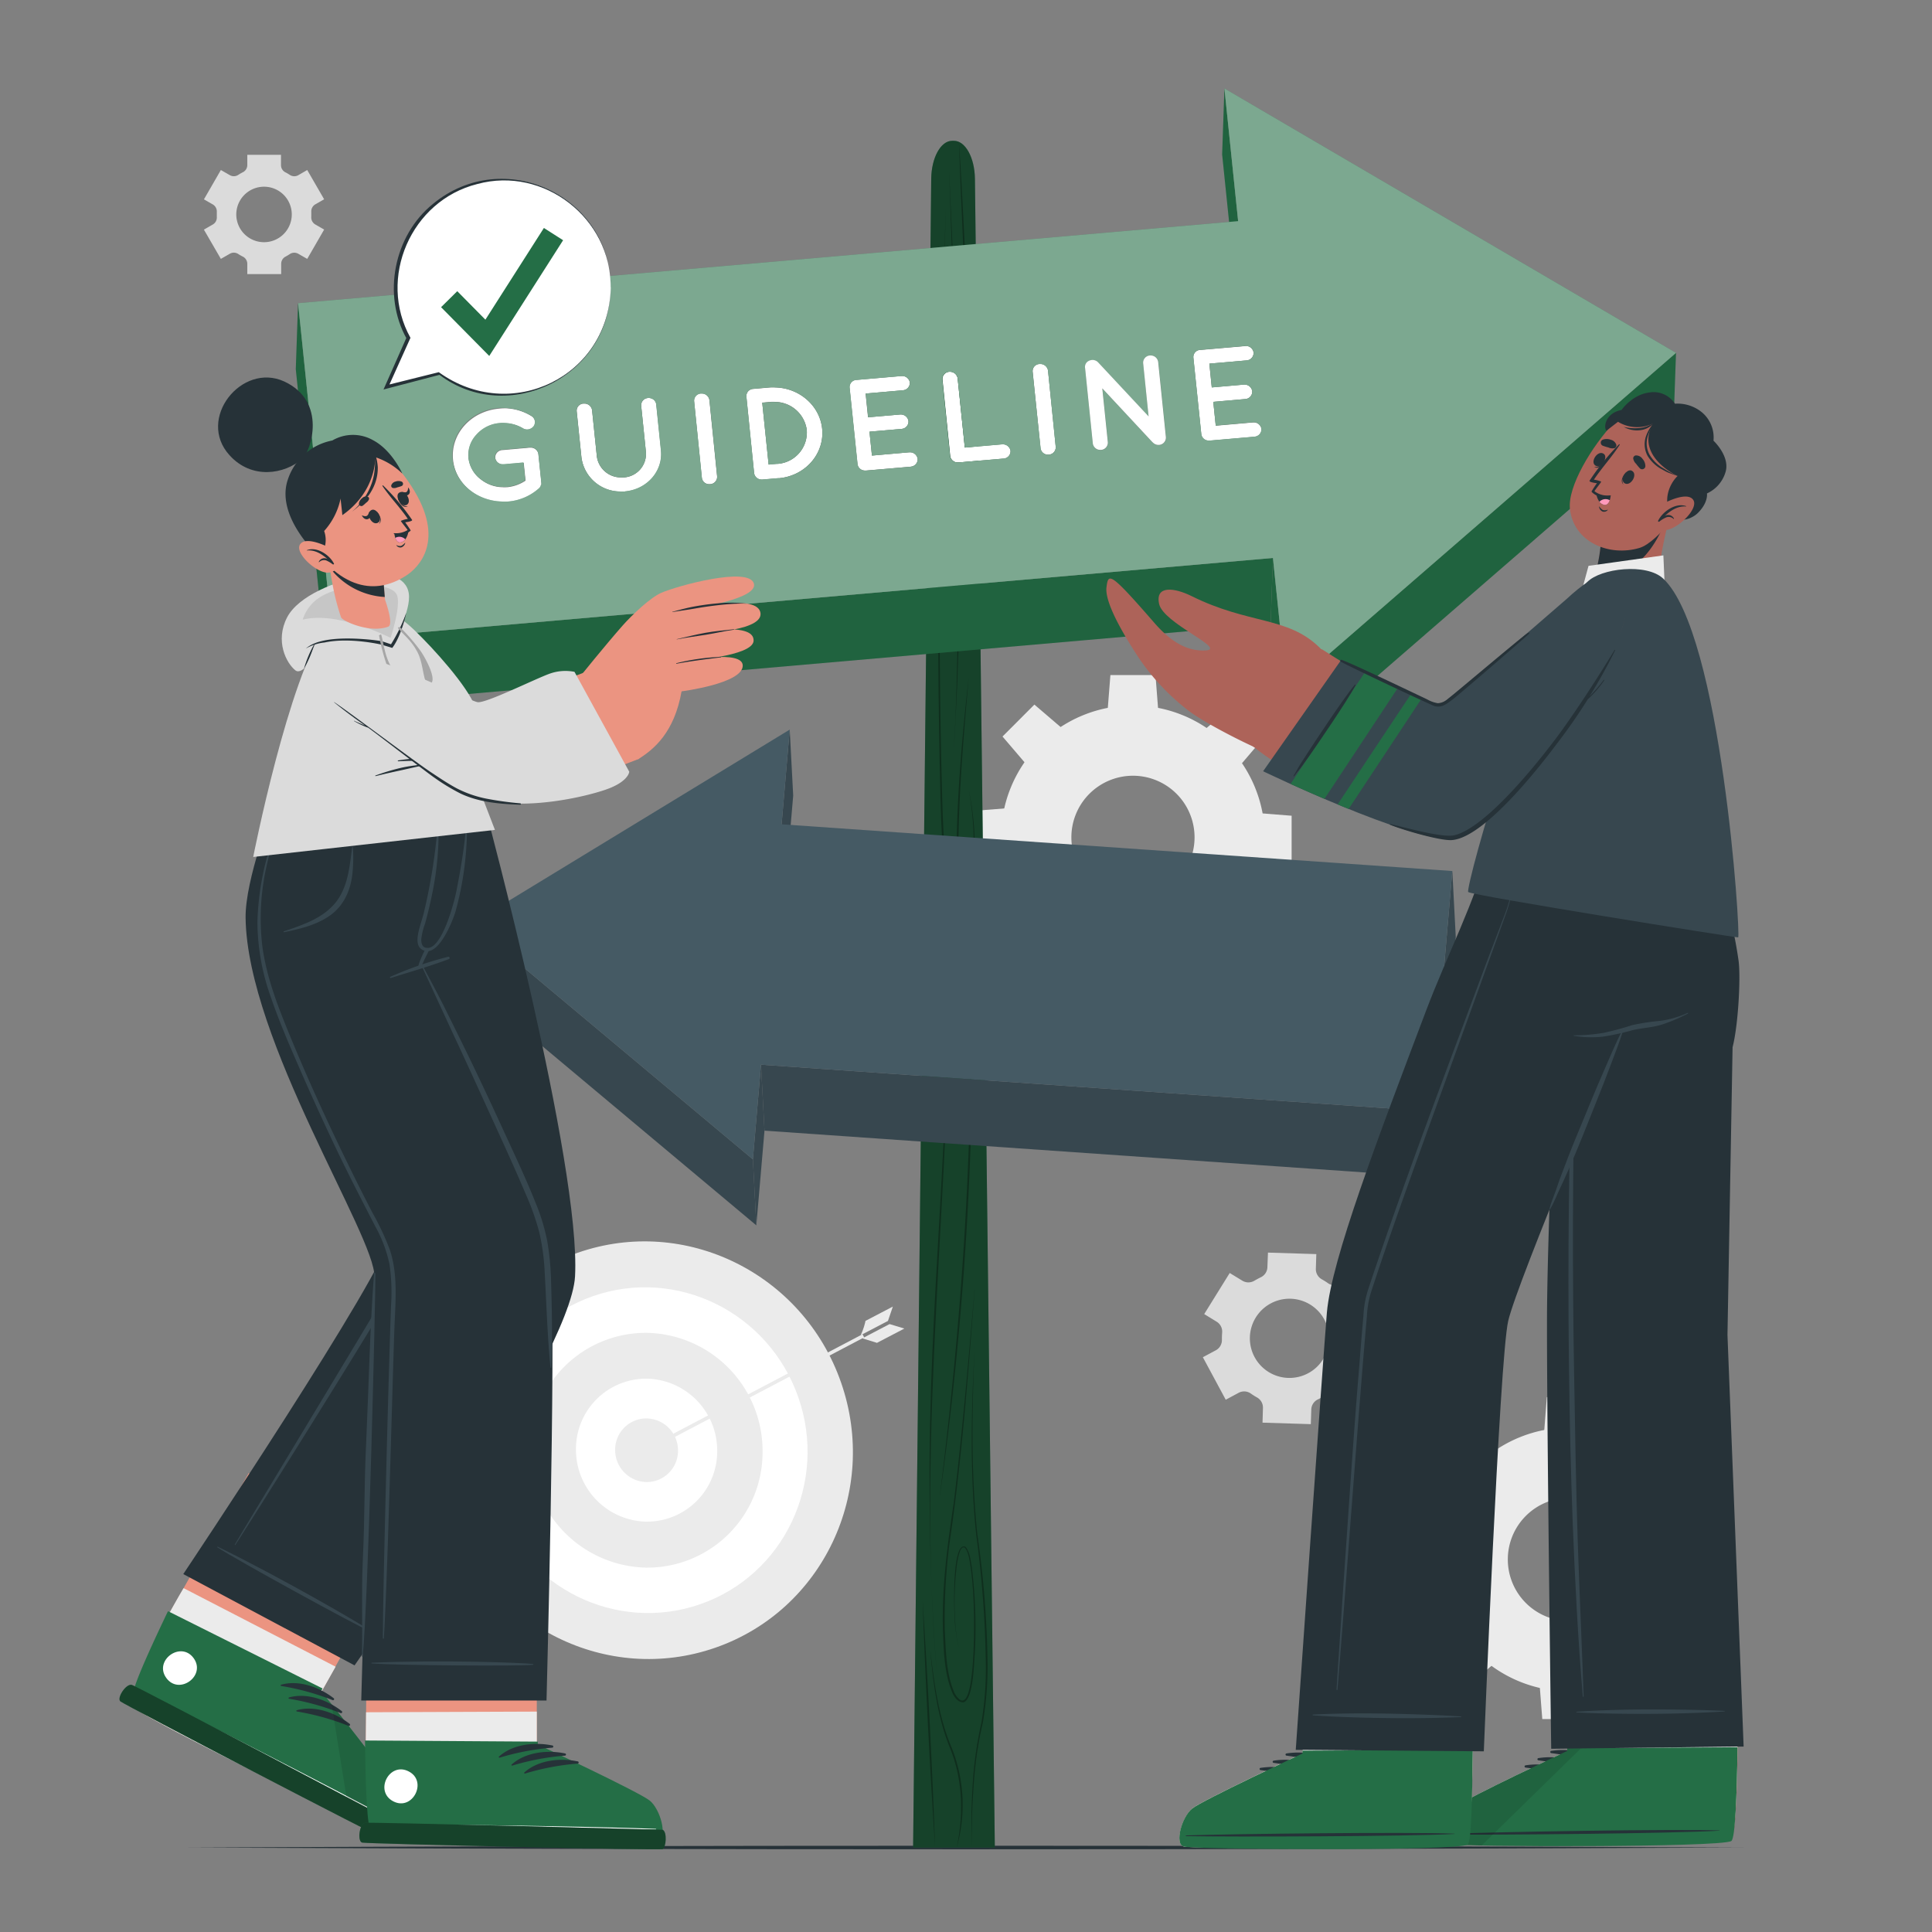 <svg xmlns="http://www.w3.org/2000/svg" viewBox="0 0 500 500"><rect x="0" y="0" width="500" height="500" fill="#808080" stroke="none"/><g id="freepik--background-complete--inject-71"><ellipse cx="167.33" cy="375.32" rx="53.29" ry="54.12" transform="translate(-114.01 75.8) rotate(-19.18)" style="fill:#ebebeb"></ellipse><ellipse cx="167.33" cy="375.32" rx="41.57" ry="42.21" transform="translate(-114.05 75.84) rotate(-19.19)" style="fill:#fff"></ellipse><path d="M137.32,374.83a30.56,30.56,0,0,0,29.82,30.87,29.84,29.84,0,0,0,30.21-29.89,30.56,30.56,0,0,0-29.82-30.87A29.84,29.84,0,0,0,137.32,374.83Z" style="fill:#ebebeb"></path><path d="M149.06,375a18.61,18.61,0,0,0,18.15,18.8,18.18,18.18,0,0,0,18.4-18.2,18.61,18.61,0,0,0-18.16-18.8A18.18,18.18,0,0,0,149.06,375Z" style="fill:#fff"></path><path d="M159.2,375.19a8.28,8.28,0,0,0,8.08,8.36,8.09,8.09,0,0,0,8.19-8.1,8.28,8.28,0,0,0-8.08-8.36A8.08,8.08,0,0,0,159.2,375.19Z" style="fill:#ebebeb"></path><polygon points="167.76 375.5 223.64 346.11 223.22 345.3 167.33 374.68 167.76 375.5" style="fill:#ebebeb"></polygon><polygon points="226.94 347.54 226.74 347.46 223.16 346.36 230.22 342.67 234.05 343.83 226.94 347.54" style="fill:#ebebeb"></polygon><path d="M231.07,338.14l-1.27,3.72-7.06,3.69a16.88,16.88,0,0,0,1.25-3.71Z" style="fill:#ebebeb"></path><polygon points="165.63 374.41 167.1 377.06 171.03 376.73 168.45 374.62 168.19 371.3 165.63 374.41" style="fill:#ebebeb"></polygon><path d="M349.14,363.28l6.6-10.62-3.26-2a3,3,0,0,1-1.38-2.8,14.55,14.55,0,0,0,.06-1.87,3,3,0,0,1,1.55-2.7l3.38-1.81-5.92-11-3.37,1.81a2.94,2.94,0,0,1-3.11-.2,18.31,18.31,0,0,0-1.59-1,3,3,0,0,1-1.56-2.7l.12-3.83-12.51-.39L328,328a3,3,0,0,1-1.75,2.58c-.27.13-.55.27-.82.42s-.54.3-.8.45a3,3,0,0,1-3.1,0l-3.28-2-6.6,10.63,3.26,2a3,3,0,0,1,1.38,2.8q-.07.93-.06,1.86a3,3,0,0,1-1.55,2.7l-3.38,1.81,5.92,11,3.37-1.81a3,3,0,0,1,3.11.2,17.16,17.16,0,0,0,1.58,1,3,3,0,0,1,1.57,2.7l-.11,3.84,12.5.39.12-3.84a3,3,0,0,1,1.74-2.58c.27-.13.55-.27.82-.42s.54-.3.81-.45a3,3,0,0,1,3.12,0Zm-10.58-7.89a10.25,10.25,0,1,1,4.19-13.87A10.25,10.25,0,0,1,338.56,355.39Z" style="fill:#dbdbdb"></path><path d="M83.89,51.58,79.51,44l-2.32,1.34A2.08,2.08,0,0,1,75,45.26a11.5,11.5,0,0,0-1.13-.66,2.07,2.07,0,0,1-1.15-1.85V40.07H64v2.68A2.07,2.07,0,0,1,62.8,44.6a13,13,0,0,0-1.14.66,2.07,2.07,0,0,1-2.18.07L57.16,44l-4.38,7.59,2.33,1.34a2.11,2.11,0,0,1,1,1.94c0,.21,0,.43,0,.64s0,.43,0,.65a2.07,2.07,0,0,1-1,1.92l-2.34,1.35L57.16,67l2.33-1.34a2.09,2.09,0,0,1,2.18.08,11.42,11.42,0,0,0,1.13.65A2.09,2.09,0,0,1,64,68.25v2.69h8.77V68.25a2.09,2.09,0,0,1,1.15-1.85A12.7,12.7,0,0,0,75,65.75a2.09,2.09,0,0,1,2.18-.08L79.51,67l4.38-7.59-2.33-1.34a2.08,2.08,0,0,1-1-1.93c0-.21,0-.43,0-.65s0-.43,0-.64a2.11,2.11,0,0,1,1-1.94ZM75.51,55.5a7.18,7.18,0,1,1-7.17-7.18A7.17,7.17,0,0,1,75.51,55.5Z" style="fill:#dbdbdb"></path><path d="M406.16,369.45a34.13,34.13,0,1,0,34.13,34.13A34.13,34.13,0,0,0,406.16,369.45Zm0,50.07a15.94,15.94,0,1,1,15.94-15.94A15.93,15.93,0,0,1,406.16,419.52Z" style="fill:#ebebeb"></path><polygon points="412.72 370.87 399.6 370.87 400.32 361.58 412 361.58 412.72 370.87" style="fill:#ebebeb"></polygon><polygon points="387.74 375.29 378.46 384.57 372.4 377.49 380.66 369.23 387.74 375.29" style="fill:#ebebeb"></polygon><polygon points="373.2 396.08 373.2 409.2 363.91 408.48 363.91 396.81 373.2 396.08" style="fill:#ebebeb"></polygon><polygon points="377.62 421.06 386.9 430.34 379.82 436.4 371.57 428.14 377.62 421.06" style="fill:#ebebeb"></polygon><polygon points="398.42 435.6 411.54 435.6 410.81 444.89 399.14 444.89 398.42 435.6" style="fill:#ebebeb"></polygon><polygon points="423.4 431.18 432.68 421.9 438.73 428.98 430.48 437.23 423.4 431.18" style="fill:#ebebeb"></polygon><polygon points="437.93 410.38 437.93 397.26 447.22 397.99 447.22 409.66 437.93 410.38" style="fill:#ebebeb"></polygon><polygon points="433.51 385.4 424.23 376.12 431.31 370.07 439.57 378.32 433.51 385.4" style="fill:#ebebeb"></polygon><path d="M293.2,182.57a34.13,34.13,0,1,0,34.13,34.13A34.13,34.13,0,0,0,293.2,182.57Zm0,50.07a15.94,15.94,0,1,1,15.95-15.94A15.94,15.94,0,0,1,293.2,232.64Z" style="fill:#ebebeb"></path><polygon points="299.76 183.99 286.64 183.99 287.37 174.7 299.04 174.7 299.76 183.99" style="fill:#ebebeb"></polygon><polygon points="274.78 188.41 265.5 197.69 259.45 190.61 267.7 182.35 274.78 188.41" style="fill:#ebebeb"></polygon><polygon points="260.25 209.2 260.25 222.33 250.96 221.6 250.96 209.93 260.25 209.2" style="fill:#ebebeb"></polygon><polygon points="264.67 234.18 273.95 243.46 266.87 249.52 258.61 241.26 264.67 234.18" style="fill:#ebebeb"></polygon><polygon points="285.46 248.72 298.58 248.72 297.86 258.01 286.19 258.01 285.46 248.72" style="fill:#ebebeb"></polygon><polygon points="310.44 244.3 319.72 235.02 325.78 242.1 317.52 250.35 310.44 244.3" style="fill:#ebebeb"></polygon><polygon points="324.98 223.51 324.98 210.38 334.27 211.11 334.27 222.78 324.98 223.51" style="fill:#ebebeb"></polygon><polygon points="320.56 198.53 311.28 189.25 318.36 183.19 326.61 191.44 320.56 198.53" style="fill:#ebebeb"></polygon></g><g id="freepik--Floor--inject-71"><path d="M48.75,478.14c128.93-.62,273.57-.62,402.5,0-128.93.61-273.57.61-402.5,0Z" style="fill:#263238"></path></g><g id="freepik--Arrows--inject-71"><path d="M257.46,478.13H236.31L241,46.27c.06-5.46,2.46-9.83,5.41-9.83h.48c2.95,0,5.35,4.36,5.42,9.82Z" style="fill:#246E46"></path><path d="M257.46,478.13H236.31L241,46.27c.06-5.46,2.46-9.83,5.41-9.83h.48c2.95,0,5.35,4.36,5.42,9.82Z" style="opacity:0.4"></path><g style="mix-blend-mode:multiply;opacity:0.3"><path d="M244.78,53.05c-1.25,51.45-2.39,103-.91,154.47.3,11.54,1.5,24.13,1.91,35.6.72,63.35-8.86,126.63-3.31,190-1.29-15.79-1.88-31.64-1.89-47.49-.38-47.55,5.71-94.95,4.72-142.49-.45-11.44-1.6-24.08-1.88-35.6-1.37-51.47-.23-103,1.36-154.48Z"></path><path d="M245.62,43.92c2.32,50.4,4.47,101.27,1.12,151.66l.53-9.47c1.76-47.27,0-94.94-1.65-142.19Z"></path><path d="M243.24,387c3.83-30.81,6.55-61.76,7.56-92.79a373.91,373.91,0,0,0-1.28-46.5l-1.26-9.23c3.25,18.38,3.23,37.14,3,55.74a863,863,0,0,1-8,92.78Z"></path><path d="M250.71,175.19c-1.26,14.6-2.56,29.24-2.67,43.9-.33,4.94,1.14,23.9,3.51,7.29a75,75,0,0,0-.83-21.88,70.37,70.37,0,0,1,1.16,21.91c-.11,1.1-1,9.46-2.94,6.39-1.53-4.39-1.26-9.15-1.39-13.71.23-14.68,1.52-29.32,3.16-43.9Z"></path><path d="M252.24,333.71c-1.7,22.08-3.31,44.23-6.57,66.15a153.76,153.76,0,0,0-1.15,22.08c.28,5.44.32,11.17,2.51,16.22,5.55,9.51,5.1-19.09,5-21.41a101.52,101.52,0,0,0-.8-11c-.32-1.71-.44-3.76-1.5-5.17-1.33-.87-1.91,3.34-2.06,4.19a79.13,79.13,0,0,0-.35,16.57c.23,1.8.24,3.76,1.13,5.38-.91-1.61-.94-3.57-1.19-5.37-.37-2.22-1.17-23,2.66-21,1.17,1.51,1.25,3.53,1.6,5.34a128.1,128.1,0,0,1,.77,22.15c-.24,2.57-.36,11.92-2.92,12.72-1.35.08-2.26-1.17-2.77-2.18-2.26-5.14-2.34-10.91-2.57-16.42-.33-11.12,1.16-22.15,2.81-33.11,2.24-18.33,3.78-36.74,5.38-55.13Z"></path><path d="M242,478.13c-1.37-20.6-2.52-43.28-3.23-63.92,1.37,20.61,2.52,43.29,3.23,63.92Z"></path><path d="M247.58,478.13c1.86-8.49,1.58-17.63-1.72-25.72s-4.38-17-5.15-25.72c1,8.64,2.15,17.49,5.56,25.55a39.85,39.85,0,0,1,1.31,25.89Z"></path><path d="M252.24,348.41c-.69,16.23-1,32.56.71,48.74a255,255,0,0,1,2.62,32.43,85.76,85.76,0,0,1-1.21,16.24A99,99,0,0,0,252,461.88c-.4,5.4-.59,10.83-.48,16.25a157.71,157.71,0,0,1,.21-16.27A99.39,99.39,0,0,1,254,445.75a84.8,84.8,0,0,0,1.11-16.16,272.43,272.43,0,0,0-2.47-32.41c-1.7-16.2-1.26-32.54-.39-48.77Z"></path><path d="M248.16,36.72c.8,10.93,1.57,28.2,2.08,39.27.34,13.1,1,26.23.22,39.32.41-25.37-1.41-53.15-2.3-78.59Z"></path></g><polygon points="204.38 188.82 205.28 205.9 203.18 230.41 202.28 213.33 204.38 188.82" style="fill:#37474f"></polygon><polygon points="375.86 225.42 376.75 242.5 371.43 304.7 370.53 287.63 375.86 225.42" style="fill:#37474f"></polygon><polygon points="370.53 287.63 371.43 304.7 197.85 292.61 196.95 275.54 370.53 287.63" style="fill:#37474f"></polygon><polygon points="196.95 275.54 197.85 292.61 195.74 317.12 194.85 300.04 196.95 275.54" style="fill:#37474f"></polygon><polygon points="194.85 300.04 195.74 317.12 122.87 256.1 121.97 239.03 194.85 300.04" style="fill:#37474f"></polygon><polygon points="202.28 213.33 375.86 225.42 370.53 287.63 196.95 275.54 194.85 300.04 121.97 239.03 204.38 188.82 202.28 213.33" style="fill:#455a64"></polygon><polygon points="320.43 57.23 319.83 74.32 316.29 39.98 316.88 22.89 320.43 57.23" style="fill:#246E46"></polygon><polygon points="329.43 144.4 328.84 161.49 85.55 182.71 86.15 165.62 329.43 144.4" style="fill:#246E46"></polygon><polygon points="86.15 165.62 85.55 182.71 76.55 95.55 77.14 78.45 86.15 165.62" style="fill:#246E46"></polygon><polygon points="332.99 178.74 332.39 195.83 328.84 161.49 329.43 144.4 332.99 178.74" style="fill:#246E46"></polygon><polygon points="433.75 91.32 433.15 108.41 332.39 195.83 332.99 178.74 433.75 91.32" style="fill:#246E46"></polygon><g style="opacity:0.1"><polygon points="320.43 57.23 319.83 74.32 316.29 39.98 316.88 22.89 320.43 57.23"></polygon><polygon points="329.43 144.4 328.84 161.49 85.55 182.71 86.15 165.62 329.43 144.4"></polygon><polygon points="86.15 165.62 85.55 182.71 76.55 95.55 77.14 78.45 86.15 165.62"></polygon><polygon points="332.99 178.74 332.39 195.83 328.84 161.49 329.43 144.4 332.99 178.74"></polygon><polygon points="433.75 91.32 433.15 108.41 332.39 195.83 332.99 178.74 433.75 91.32"></polygon></g><path d="M167.14,120.11l.6-17.09H168q-.3,8.55-.59,17.09h-.28Z" style="fill:#246E46"></path><path d="M167.14,120.11h0l.6-17.09h0Z" style="fill:#246E46"></path><path d="M169.3,121.79a1.91,1.91,0,0,0-1.88-1.69q.29-8.53.59-17.09a1.9,1.9,0,0,1,1.88,1.68C169.71,109.82,169.48,116.66,169.3,121.79Z" style="fill:#246E46"></path><path d="M322.51,89.53a2,2,0,0,1,1.9,1.68,1.93,1.93,0,0,1-1.76,2.06l-9.68.84.63,6.14,8.32-.73h.24a2,2,0,0,1,1.91,1.68,1.91,1.91,0,0,1-1.76,2.06L314,104l.64,6.18,9.67-.85h.24a2,2,0,0,1,1.92,1.72,1.92,1.92,0,0,1-1.77,2l-11.57,1-.07,0a.86.86,0,0,1-.3,0,1.91,1.91,0,0,1-1.88-1.68l-2.05-19.8a1.84,1.84,0,0,1,1.77-2h.11l11.56-1Z" style="fill:#fff"></path><path d="M269.3,94.18a2,2,0,0,1,1.93,1.67l2,19.8a1.91,1.91,0,0,1-1.81,2h-.27a1.91,1.91,0,0,1-1.88-1.69L267.26,96.2a1.84,1.84,0,0,1,1.77-2Z" style="fill:#fff"></path><path d="M245.91,96.21a2,2,0,0,1,1.93,1.69l1.85,17.91,9.67-.84h.24a2,2,0,0,1,1.92,1.71,1.92,1.92,0,0,1-1.77,2l-11.56,1h-.38a1.92,1.92,0,0,1-1.89-1.67l-2-19.8a1.88,1.88,0,0,1,1.78-2Z" style="fill:#fff"></path><path d="M233.54,97.3A2,2,0,0,1,235.45,99a1.92,1.92,0,0,1-1.77,2l-9.67.85.63,6.14,8.32-.72h.24a2,2,0,0,1,1.91,1.68,1.91,1.91,0,0,1-1.77,2.05l-8.32.72.64,6.18,9.68-.85h.23a2,2,0,0,1,1.92,1.72,1.92,1.92,0,0,1-1.77,2l-11.56,1-.07,0a.91.91,0,0,1-.3,0,1.92,1.92,0,0,1-1.89-1.68l-2.05-19.79a1.86,1.86,0,0,1,1.78-2h.11l11.55-1Z" style="fill:#fff"></path><path d="M121.27,118.62a1,1,0,0,1,0,.24l0,1,0,1-.06,1.85c.05-1.37.09-2.74.14-4.11Z" style="fill:#246E46"></path><path d="M212.76,110.91c.67,6.51-4.36,12.26-11.24,12.86l-4.21.36h-.26a1.93,1.93,0,0,1-1.9-1.68l-2-19.79a1.86,1.86,0,0,1,1.77-2l4.21-.37a12.72,12.72,0,0,1,1.63,0C206.92,100.46,212.14,105,212.76,110.91Zm-11.62,9.14a8.15,8.15,0,0,0,7.65-8.8A8.36,8.36,0,0,0,200.6,104a10.54,10.54,0,0,0-1.12,0l-2.21.19,1.65,16,2.22-.19" style="fill:#fff"></path><path d="M181.65,101.82a2,2,0,0,1,1.93,1.68l2,19.79a1.9,1.9,0,0,1-1.8,2h-.28a1.89,1.89,0,0,1-1.88-1.68l-2-19.8a1.86,1.86,0,0,1,1.78-2Z" style="fill:#fff"></path><path d="M168,103a1.9,1.9,0,0,1,1.88,1.69l1.23,11.94c.56,5.33-3.59,10.09-9.3,10.6a10.48,10.48,0,0,1-1.37,0,10.16,10.16,0,0,1-9.95-8.83l-1.23-11.94a1.84,1.84,0,0,1,1.77-2h.27a2,2,0,0,1,1.92,1.67l1.24,12a6.26,6.26,0,0,0,6.13,5.44,7.85,7.85,0,0,0,.84,0,6.09,6.09,0,0,0,5.73-6.53L165.94,105a1.88,1.88,0,0,1,1.8-2Z" style="fill:#fff"></path><path d="M130.85,105.67a13.68,13.68,0,0,1,6.67,2,1.88,1.88,0,0,1,.68,2.68,2.11,2.11,0,0,1-1.82.87,2.06,2.06,0,0,1-1-.31,9.71,9.71,0,0,0-4.63-1.35,8.08,8.08,0,0,0-1.2,0,9,9,0,0,0-6.17,3,7.71,7.71,0,0,0-2.07,6.07,8,8,0,0,0,3.27,5.54,9.2,9.2,0,0,0,5.39,1.92,11.26,11.26,0,0,0,1.29,0,10.2,10.2,0,0,0,4.76-1.7l-.48-4.6-5.11.45h-.25a2,2,0,0,1-2-1.75,1.91,1.91,0,0,1,1.83-2l7-.62h.36a2,2,0,0,1,2,1.7l.77,7.43a3.36,3.36,0,0,1,0,.57l-.06.18a1.55,1.55,0,0,1-.59.9,13.58,13.58,0,0,1-7.83,3.32,15,15,0,0,1-1.77,0c-6.5-.23-12-4.79-12.64-10.95-.69-6.74,4.67-12.63,11.92-13.26A14.28,14.28,0,0,1,130.85,105.67Z" style="fill:#fff"></path><path d="M140.09,125.47a3.36,3.36,0,0,0,0-.57l-.77-7.43a2,2,0,0,0-2-1.7h-.29l-7.1.62a1.91,1.91,0,0,0-1.83,2,2,2,0,0,0,2,1.75h.25l5.11-.45.48,4.6a10.2,10.2,0,0,1-4.76,1.7,9.33,9.33,0,0,1-1.29,0,9.13,9.13,0,0,1-5.39-1.91,8,8,0,0,1-3.27-5.54,7.71,7.71,0,0,1,2.07-6.07,9,9,0,0,1,6.17-3,8.08,8.08,0,0,1,1.2,0,9.71,9.71,0,0,1,4.63,1.35,2.06,2.06,0,0,0,1,.31,2.14,2.14,0,0,0,1.82-.87,1.88,1.88,0,0,0-.68-2.68,13.68,13.68,0,0,0-6.67-2,14.28,14.28,0,0,0-1.73,0c-7.25.63-12.61,6.52-11.92,13.26.63,6.16,6.14,10.72,12.64,10.95a15,15,0,0,0,1.77,0,13.58,13.58,0,0,0,7.83-3.32,1.66,1.66,0,0,0,.6-.87l.05-.21m21.73,1.77c5.71-.51,9.86-5.27,9.3-10.6l-1.23-12A1.9,1.9,0,0,0,168,103h-.27a1.88,1.88,0,0,0-1.8,2L167.17,117a6.09,6.09,0,0,1-5.73,6.53,7.85,7.85,0,0,1-.84,0,6.26,6.26,0,0,1-6.13-5.44l-1.24-12a2,2,0,0,0-1.92-1.67H151a1.84,1.84,0,0,0-1.77,2l1.23,11.94a10.16,10.16,0,0,0,9.95,8.83,10.48,10.48,0,0,0,1.37,0M300,115.18a1.89,1.89,0,0,0,1.77-2l-2-19.49A1.93,1.93,0,0,0,297.84,92a2.25,2.25,0,0,0-.26,0,1.86,1.86,0,0,0-1.73,2l1.42,13.82-13.07-14a2,2,0,0,0-1.37-.61,2.22,2.22,0,0,0-1.39.45,1.74,1.74,0,0,0-.62,1.61l2,19.53a1.94,1.94,0,0,0,1.89,1.68H285a1.88,1.88,0,0,0,1.73-2l-1.43-13.93,12.95,13.9.2.18a2,2,0,0,0,1.3.56H300m-98.46,8.59c6.88-.6,11.91-6.35,11.24-12.86-.62-5.93-5.84-10.45-12-10.67a12.72,12.72,0,0,0-1.63,0l-4.21.37a1.86,1.86,0,0,0-1.77,2l2,19.79a1.93,1.93,0,0,0,1.9,1.68h.26l4.21-.36M324.69,113a1.92,1.92,0,0,0,1.77-2,2,2,0,0,0-1.92-1.72h-.24l-9.67.85L314,104l8.32-.72a1.91,1.91,0,0,0,1.76-2.06,2,2,0,0,0-1.91-1.68h-.24l-8.32.73L313,94.11l9.68-.84a1.93,1.93,0,0,0,1.76-2.06,2,2,0,0,0-1.9-1.68h-.25l-11.56,1h-.07a1.86,1.86,0,0,0-1.81,2l2.05,19.8a1.91,1.91,0,0,0,1.88,1.68h.37l11.57-1m-89,7.76a1.92,1.92,0,0,0,1.77-2,2,2,0,0,0-1.92-1.72h-.23l-9.68.85-.64-6.18,8.32-.72a1.91,1.91,0,0,0,1.77-2.05,2,2,0,0,0-1.91-1.68H233l-8.32.72-.63-6.14,9.67-.85a1.93,1.93,0,0,0,1.77-2,2,2,0,0,0-1.91-1.68h-.25l-11.56,1h-.07a1.87,1.87,0,0,0-1.81,2l2.05,19.79a1.92,1.92,0,0,0,1.89,1.68h.37l11.56-1m24-2.1a1.92,1.92,0,0,0,1.77-2A2,2,0,0,0,259.6,115h-.24l-9.67.84L247.84,97.9a2,2,0,0,0-1.93-1.69h-.26a1.88,1.88,0,0,0-1.78,2l2,19.8a1.92,1.92,0,0,0,1.89,1.67h.37l11.57-1m11.71-1a1.91,1.91,0,0,0,1.81-2l-2-19.8a2,2,0,0,0-1.93-1.67H269a1.84,1.84,0,0,0-1.77,2L269.31,116a1.91,1.91,0,0,0,1.88,1.69h.27m-87.64,7.64a1.9,1.9,0,0,0,1.8-2l-2-19.79a2,2,0,0,0-1.93-1.68h-.27a1.85,1.85,0,0,0-1.77,2l2,19.8a1.89,1.89,0,0,0,1.88,1.68h.28M316.88,22.89,433.75,91.32,333,178.74l-3.56-34.34L86.15,165.62l-9-87.16L320.43,57.23ZM201.14,120.05l-2.22.19-1.65-16,2.21-.19a10.54,10.54,0,0,1,1.12,0,8.36,8.36,0,0,1,8.19,7.27A8.15,8.15,0,0,1,201.14,120.05Z" style="fill:#246E46"></path><g style="opacity:0.4"><path d="M140.09,125.47a3.36,3.36,0,0,0,0-.57l-.77-7.43a2,2,0,0,0-2-1.7h-.29l-7.1.62a1.91,1.91,0,0,0-1.83,2,2,2,0,0,0,2,1.75h.25l5.11-.45.48,4.6a10.2,10.2,0,0,1-4.76,1.7,9.33,9.33,0,0,1-1.29,0,9.13,9.13,0,0,1-5.39-1.91,8,8,0,0,1-3.27-5.54,7.71,7.71,0,0,1,2.07-6.07,9,9,0,0,1,6.17-3,8.08,8.08,0,0,1,1.2,0,9.71,9.71,0,0,1,4.63,1.35,2.06,2.06,0,0,0,1,.31,2.14,2.14,0,0,0,1.82-.87,1.88,1.88,0,0,0-.68-2.68,13.68,13.68,0,0,0-6.67-2,14.28,14.28,0,0,0-1.73,0c-7.25.63-12.61,6.52-11.92,13.26.63,6.16,6.14,10.72,12.64,10.95a15,15,0,0,0,1.77,0,13.58,13.58,0,0,0,7.83-3.32,1.66,1.66,0,0,0,.6-.87l.05-.21m21.73,1.77c5.71-.51,9.86-5.27,9.3-10.6l-1.23-12A1.9,1.9,0,0,0,168,103h-.27a1.88,1.88,0,0,0-1.8,2L167.17,117a6.09,6.09,0,0,1-5.73,6.53,7.85,7.85,0,0,1-.84,0,6.26,6.26,0,0,1-6.13-5.44l-1.24-12a2,2,0,0,0-1.92-1.67H151a1.84,1.84,0,0,0-1.77,2l1.23,11.94a10.16,10.16,0,0,0,9.95,8.83,10.48,10.48,0,0,0,1.37,0M300,115.18a1.89,1.89,0,0,0,1.77-2l-2-19.49A1.93,1.93,0,0,0,297.84,92a2.25,2.25,0,0,0-.26,0,1.86,1.86,0,0,0-1.73,2l1.42,13.82-13.07-14a2,2,0,0,0-1.37-.61,2.22,2.22,0,0,0-1.39.45,1.74,1.74,0,0,0-.62,1.61l2,19.53a1.94,1.94,0,0,0,1.89,1.68H285a1.88,1.88,0,0,0,1.73-2l-1.43-13.93,12.95,13.9.2.18a2,2,0,0,0,1.3.56H300m-98.46,8.59c6.88-.6,11.91-6.35,11.24-12.86-.62-5.93-5.84-10.45-12-10.67a12.72,12.72,0,0,0-1.63,0l-4.21.37a1.86,1.86,0,0,0-1.77,2l2,19.79a1.93,1.93,0,0,0,1.9,1.68h.26l4.21-.36M324.69,113a1.92,1.92,0,0,0,1.77-2,2,2,0,0,0-1.92-1.72h-.24l-9.67.85L314,104l8.32-.72a1.91,1.91,0,0,0,1.76-2.06,2,2,0,0,0-1.91-1.68h-.24l-8.32.73L313,94.11l9.68-.84a1.93,1.93,0,0,0,1.76-2.06,2,2,0,0,0-1.9-1.68h-.25l-11.56,1h-.07a1.86,1.86,0,0,0-1.81,2l2.05,19.8a1.91,1.91,0,0,0,1.88,1.68h.37l11.57-1m-89,7.76a1.92,1.92,0,0,0,1.77-2,2,2,0,0,0-1.92-1.72h-.23l-9.68.85-.64-6.18,8.32-.72a1.91,1.91,0,0,0,1.77-2.05,2,2,0,0,0-1.91-1.68H233l-8.32.72-.63-6.14,9.67-.85a1.93,1.93,0,0,0,1.77-2,2,2,0,0,0-1.91-1.68h-.25l-11.56,1h-.07a1.87,1.87,0,0,0-1.81,2l2.05,19.79a1.92,1.92,0,0,0,1.89,1.68h.37l11.56-1m24-2.1a1.92,1.92,0,0,0,1.77-2A2,2,0,0,0,259.6,115h-.24l-9.67.84L247.84,97.9a2,2,0,0,0-1.93-1.69h-.26a1.88,1.88,0,0,0-1.78,2l2,19.8a1.92,1.92,0,0,0,1.89,1.67h.37l11.57-1m11.71-1a1.91,1.91,0,0,0,1.81-2l-2-19.8a2,2,0,0,0-1.93-1.67H269a1.84,1.84,0,0,0-1.77,2L269.31,116a1.91,1.91,0,0,0,1.88,1.69h.27m-87.64,7.64a1.9,1.9,0,0,0,1.8-2l-2-19.79a2,2,0,0,0-1.93-1.68h-.27a1.85,1.85,0,0,0-1.77,2l2,19.8a1.89,1.89,0,0,0,1.88,1.68h.28M316.88,22.89,433.75,91.32,333,178.74l-3.56-34.34L86.15,165.62l-9-87.16L320.43,57.23ZM201.14,120.05l-2.22.19-1.65-16,2.21-.19a10.54,10.54,0,0,1,1.12,0,8.36,8.36,0,0,1,8.19,7.27A8.15,8.15,0,0,1,201.14,120.05Z" style="fill:#fff"></path></g><path d="M297.84,92a1.93,1.93,0,0,1,1.89,1.65l2,19.49a1.89,1.89,0,0,1-1.77,2h-.24a2,2,0,0,1-1.3-.56l-.2-.18-12.95-13.9,1.43,13.93a1.88,1.88,0,0,1-1.73,2h-.26a1.94,1.94,0,0,1-1.89-1.68l-2-19.49a1.75,1.75,0,0,1,.61-1.65,2.22,2.22,0,0,1,1.39-.45,2,2,0,0,1,1.37.61l13.07,14L295.85,94a1.86,1.86,0,0,1,1.73-2A2.25,2.25,0,0,1,297.84,92Z" style="fill:#fff"></path></g><g id="freepik--character-2--inject-71"><path d="M449,406.94s.72,45.59.72,45.62c-.11,8.55-.36,16-.85,19.9a.13.13,0,0,1,0,.06,6,6,0,0,1-.66,2.63l0,.05c-2.57,1.69-70.87,2.79-73.26,2s-.41-7.65,2.21-9.81,28.58-14.27,28.58-14.27l-.29-46.21Z" style="fill:#ad6359"></path><path d="M449.84,443.39s-.17,9.14-.17,9.17c-.11,8.55-.36,16-.85,19.9a.13.13,0,0,1,0,.06,11.25,11.25,0,0,1-.66,2.63l0,.05c-2.57,1.69-70.87,2.79-73.26,2s-.41-7.65,2.21-9.81,28.58-14.27,28.58-14.27l.05-9.31Z" style="fill:#fff"></path><path d="M401.45,453.13c4.56-.7,10.07.16,13.43,3.5.13.13-.05.31-.2.26a63.82,63.82,0,0,0-13.23-3.19A.29.29,0,0,1,401.45,453.13Z" style="fill:#263238"></path><path d="M398.12,455c4.56-.71,10.07.16,13.43,3.5.13.13-.05.31-.2.26a63.82,63.82,0,0,0-13.23-3.19A.29.29,0,0,1,398.12,455Z" style="fill:#263238"></path><path d="M394.79,456.87c4.56-.71,10.07.16,13.43,3.5.13.12-.05.31-.2.26a63.82,63.82,0,0,0-13.23-3.19A.29.29,0,0,1,394.79,456.87Z" style="fill:#263238"></path><path d="M374.84,477.23c2.39.77,70.66.92,73.23-.78,1-.63,1.44-11.84,1.6-23.89v-.38l-44.07.22,0,.75s-25.95,12.11-28.58,14.28S372.44,476.48,374.84,477.23Z" style="fill:#246E46"></path><path d="M375.57,474.57c11.5-.47,58-1.27,69.38-.86.09,0,.09.07,0,.07-11.4.72-57.86,1.14-69.38,1C375.33,474.75,375.32,474.58,375.57,474.57Z" style="fill:#263238"></path><path d="M409.1,452.52l-25.64,25.09a81.13,81.13,0,0,1-8.63-.38c-2.39-.76-.4-7.65,2.21-9.81s28.59-14.27,28.59-14.27l0-.74,3.36,0Z" style="opacity:0.1"></path><path d="M451.25,452l-49.8.58s-1.14-84.27-1.09-111.1c.05-30.65,4.64-122.09,4.64-122.09l36.94.36a116.74,116.74,0,0,1,8,28.87c.59,4.27-.08,16.71-1.55,22.4l-1.32,74.48Z" style="fill:#263238"></path><path d="M408.31,398.77c-.44-13.31-.7-29.65-.93-43q-.7-39.94.21-79.89c.33-14.94.88-29.87,1.47-44.8,0-.17-.25-.17-.26,0-1.68,26.72-2.48,53.51-2.78,80.28s0,56.29,1,82.91c.59,14.94,1.35,29.88,2.61,44.78,0,.13.21.13.21,0C409.39,425.64,408.76,412.21,408.31,398.77Z" style="fill:#37474f"></path><path d="M408,443c9.93-.67,19.91-.69,29.86-.5,2.81.06,5.62.14,8.43.28.1,0,.09.15,0,.15-9.93.61-19.91.73-29.86.53-2.81-.05-5.62-.14-8.43-.29A.09.09,0,0,1,408,443Z" style="fill:#37474f"></path><path d="M381.32,410.31s-.17,42.88-.17,42.91c-.11,8.54-.36,16-.85,19.89a.13.13,0,0,1,0,.06,6,6,0,0,1-.66,2.63s0,.05-.05.06c-2.57,1.69-70.87,2.79-73.26,2s-.41-7.64,2.2-9.8,28.59-14.28,28.59-14.28l2.51-43.37Z" style="fill:#ad6359"></path><path d="M381.32,444.05s-.17,9.14-.17,9.17c-.11,8.54-.36,16-.85,19.89a.13.13,0,0,1,0,.06,11.83,11.83,0,0,1-.66,2.63s0,.05-.05.06c-2.57,1.69-70.87,2.79-73.26,2s-.41-7.64,2.2-9.8,28.59-14.28,28.59-14.28l0-9.31Z" style="fill:#fff"></path><path d="M332.93,453.79c4.55-.71,10.07.16,13.43,3.49.13.13-.05.32-.2.27a63.19,63.19,0,0,0-13.23-3.19A.29.29,0,0,1,332.93,453.79Z" style="fill:#263238"></path><path d="M329.6,455.66c4.55-.71,10.07.16,13.43,3.49.13.13,0,.32-.2.26a63.8,63.8,0,0,0-13.23-3.18A.29.29,0,0,1,329.6,455.66Z" style="fill:#263238"></path><path d="M326.27,457.52c4.55-.7,10.07.17,13.43,3.5.13.13-.05.31-.2.26a63.8,63.8,0,0,0-13.23-3.18A.29.29,0,0,1,326.27,457.52Z" style="fill:#263238"></path><path d="M306.31,477.89c2.4.76,70.93,1.19,73.51-.51,1-.63,1.17-12.11,1.33-24.16v-.38l-44.07.22,0,.75s-25.95,12.11-28.59,14.27S303.91,477.13,306.31,477.89Z" style="fill:#246E46"></path><path d="M307,475c11.51-.4,58-.93,69.39-.45.09,0,.09.07,0,.08-11.4.64-57.87.79-69.39.56C306.8,475.2,306.8,475,307,475Z" style="fill:#263238"></path><path d="M420.05,266.82s-27.3,64.64-29.72,75c-2.28,9.75-6.32,111.42-6.32,111.42l-48.67-.38s7.16-102.76,8.06-113.19c1.19-13.69,13.11-44.91,25.74-78.29,5.36-14.14,12.56-28,16.34-42.17l55.32.54s-.73,25-12.27,42.94C428.53,262.67,423.36,265,420.05,266.82Z" style="fill:#263238"></path><path d="M339.83,443.72c9.94-.48,19.92-.31,29.86.07,2.81.11,5.62.24,8.42.43a.08.08,0,0,1,0,.16c-9.94.42-19.93.35-29.87,0-2.81-.11-5.62-.25-8.42-.45A.09.09,0,0,1,339.83,443.72Z" style="fill:#37474f"></path><path d="M407.34,267.93a45.32,45.32,0,0,0,7.63-.62,75.54,75.54,0,0,0,7.41-2,56.62,56.62,0,0,1,7.25-1.11,25.44,25.44,0,0,0,7.11-2.05c.11-.05.19.11.09.16a43.53,43.53,0,0,1-6.83,2.88c-2.44.75-5,.83-7.46,1.41a62,62,0,0,1-7.62,1.67,27.26,27.26,0,0,1-7.6-.2C407.22,268.08,407.25,267.93,407.34,267.93Z" style="fill:#37474f"></path><path d="M402.58,308.3c.54-1.51,1-3,1.61-4.53,1.14-3,2.3-6.09,3.56-9.11,2.51-6,4.89-12,7.54-18,1.51-3.38,2.86-6.81,4.62-10.12,0-.08.2,0,.17,0-.89,3.1-2.15,6.12-3.28,9.18s-2.34,6.08-3.55,9.11c-2.4,6-4.75,12.06-7.37,18q-1.1,2.5-2.28,5c-.81,1.7-1.45,3.45-2.42,5.1-.05.09-.21.05-.19-.05C401.37,311.38,402,309.85,402.58,308.3Z" style="fill:#37474f"></path><path d="M392.45,222.58c0-.17.17-.06.16.07a54.62,54.62,0,0,1-2.76,13.51l-4.7,13-9.43,26.05c-7,19.56-14.27,39-20.75,58.75a25.31,25.31,0,0,0-1.22,6.7c-2.22,25.05-5.49,71-7.61,96.61,0,.09-.24.2-.24,0,0-.4,1.81-27.62,1.81-27.62,1.15-16.44,2.64-39.11,4-55.27.36-4.61.72-9.21,1.14-13.81a26,26,0,0,1,1.24-6.89c9.17-27.7,20.47-57.22,30.65-84.69l4.93-12.95a53.05,53.05,0,0,0,2.83-13.5Z" style="fill:#37474f"></path><path d="M414,159.06c2.93,1,10.71-2.75,14.48-6.71.25-.28.65-3.76,1.34-8,.42-2.55,1-5.38,1.63-7.93l-17-.35a42.11,42.11,0,0,1-1,10.2,6.64,6.64,0,0,1-.39,1c0,.05-.05.11-.07.17C412.07,149.38,409.4,157.49,414,159.06Z" style="fill:#ad6359"></path><path d="M412.92,147.48a10.29,10.29,0,0,0,1.62.52c8.92,2.15,14.22-7.95,15.82-11.57l-15.94-.32a42,42,0,0,1-1,10.19,5.73,5.73,0,0,1-.39,1C413,147.36,412.94,147.42,412.92,147.48Z" style="fill:#263238"></path><path d="M433.16,134c-3.06,3.86-6.43,7.08-8.85,7.8-7.81,2.34-17-1.45-18-10-.72-5.81,5.66-16.35,11.5-22.52h0c2.49-2.64,4.9-4.49,6.59-4.81,8.37-1.6,17.66,6.77,16.32,15.73C440.2,123.51,436.91,129.25,433.16,134Z" style="fill:#ad6359"></path><path d="M420.81,122.26s0,.1,0,.14c-.68.94-1.3,2.13-.65,3,0,0,0,.07,0,0C419.18,124.62,420,123,420.81,122.26Z" style="fill:#263238"></path><path d="M422.35,121.84c1.62.93-.35,4.11-1.86,3.25S421,121.06,422.35,121.84Z" style="fill:#263238"></path><path d="M415.3,119s-.11,0-.13,0c-.58,1-1.42,2.06-2.51,1.83,0,0-.06,0,0,.06C413.82,121.49,414.91,120.08,415.3,119Z" style="fill:#263238"></path><path d="M415.06,117.46c-1.51-1.1-3.61,2-2.21,3S416.32,118.39,415.06,117.46Z" style="fill:#263238"></path><path d="M424.42,121.23a13.63,13.63,0,0,1-1-1.2,2.42,2.42,0,0,1-.75-1.41.79.79,0,0,1,.61-.75,2,2,0,0,1,1.79.87,2.86,2.86,0,0,1,.75,1.94A.84.84,0,0,1,424.42,121.23Z" style="fill:#263238"></path><path d="M414.79,115.35a12.32,12.32,0,0,0,1.46.45,2.44,2.44,0,0,0,1.59.18.77.77,0,0,0,.47-.84,2,2,0,0,0-1.47-1.34,2.9,2.9,0,0,0-2.07,0A.85.85,0,0,0,414.79,115.35Z" style="fill:#263238"></path><path d="M416,131.92a1.75,1.75,0,0,1-1.19.07,3.16,3.16,0,0,1-.91-.91s-.07,0-.07,0a1.57,1.57,0,0,0,.92,1.31,1.25,1.25,0,0,0,1.32-.39C416.15,132,416.08,131.91,416,131.92Z" style="fill:#263238"></path><path d="M416.82,128.33a3.92,3.92,0,0,1-3.16.1,4.73,4.73,0,0,1-1.24-.69,1.28,1.28,0,0,1-.22-.17l-.19-.17a.27.27,0,0,1-.06-.34h0L412,127h0l.05-.08c.45-.78,1.24-1.88,1.24-1.88-.36,0-2.17-.28-1.9-.66A59.54,59.54,0,0,1,419,115c.09-.09.24,0,.16.14-2,3.12-4.58,5.87-6.66,9a7.17,7.17,0,0,1,1.88.5c.09.1-1.57,2.11-1.74,2.48a.11.11,0,0,0,0,0,5.51,5.51,0,0,0,4.15,1.07C416.89,128.17,416.93,128.29,416.82,128.33Z" style="fill:#263238"></path><path d="M413.1,127.63a4.69,4.69,0,0,0,.83,2.23,2.13,2.13,0,0,0,1.05.74c.91.28,1.38-.43,1.62-1.14a4.78,4.78,0,0,0,.23-1.16A6.08,6.08,0,0,1,413.1,127.63Z" style="fill:#263238"></path><path d="M413.93,129.86a2.13,2.13,0,0,0,1.05.74c.91.28,1.38-.43,1.62-1.14A2.18,2.18,0,0,0,413.93,129.86Z" style="fill:#ff9abb"></path><path d="M434.16,134.27c-4-2.13-3.16-8,0-11.09,0,0-11.06-5-6.42-13.54a9.51,9.51,0,0,1-9-.48l-3,2.31c-.86-1-.11-4.63,3.91-5.37,0,0,2.74-4,7.29-4.54a6.57,6.57,0,0,1,6.53,2.92,9.92,9.92,0,0,1,7.11,2.33,8.49,8.49,0,0,1,2.87,7.24s4.45,4.13,3.07,8.27a8.81,8.81,0,0,1-4.76,5.38s.39,2.21-2.17,4.87C438,134.28,435.36,134.92,434.16,134.27Z" style="fill:#263238"></path><path d="M428.47,109.05a11.62,11.62,0,0,0-1.28,2,10,10,0,0,0-.84,2.17,6.1,6.1,0,0,0,.53,4.42,9.79,9.79,0,0,0,3.17,3.3c.68.4,1.33.84,2,1.2s1.42.68,2.13,1.05c-.75-.25-1.5-.53-2.25-.8s-1.42-.73-2.14-1.09a9.74,9.74,0,0,1-3.44-3.4,6.39,6.39,0,0,1-.44-4.79A9.61,9.61,0,0,1,428.47,109.05Z" style="fill:#263238"></path><path d="M420.24,110.49a12.37,12.37,0,0,0,4.14.27,7.56,7.56,0,0,0,2-.49,9.75,9.75,0,0,0,1.83-1,5.2,5.2,0,0,1-1.65,1.4,5.51,5.51,0,0,1-2.09.67,6.92,6.92,0,0,1-2.18-.09A6.5,6.5,0,0,1,420.24,110.49Z" style="fill:#263238"></path><path d="M430.71,130.21s5.88-3.18,7.49-.85-4.53,8.14-7.63,7.81a3,3,0,0,1-2.83-3.21Z" style="fill:#ad6359"></path><path d="M436.4,131s0,.08,0,.08c-2.2-.18-4,1-5.57,2.46a1.64,1.64,0,0,1,2.4.69c0,.06-.06.11-.1.08A1.81,1.81,0,0,0,431,134a7.82,7.82,0,0,0-1.59,1c-.17.12-.42-.12-.26-.28l0,0C430.33,132.32,433.77,130,436.4,131Z" style="fill:#263238"></path><path d="M408.75,155.14l2.36-8.7,19.37-2.71.29,6.67a29.42,29.42,0,0,1-9,7.92C416.44,161.18,411.21,160,408.75,155.14Z" style="fill:#ebebeb"></path><path d="M449.84,242.59c-.19.17-69.3-10.91-69.87-11.74-.8-1.16,17.1-65.92,30.79-80.2,3.43-3.58,15.39-5,19.7-.89C445.55,164,450.52,242,449.84,242.59Z" style="fill:#37474f"></path><path d="M419.33,163.62c-7.55,18.49-31.7,50.84-43,51.88-13,1.21-47.54-16.73-54.48-24.65-2.76-3.15,16.74-25.09,20.51-22.67,15.79,10.16,28.41,16.41,31,15.4,3.91-1.56,22.22-18.35,34-28.67C422.14,141.94,422.73,155.32,419.33,163.62Z" style="fill:#ad6359"></path><path d="M328.47,194.88c-2-.35-16.73-7.55-21.36-11.33a58.46,58.46,0,0,1-12.75-13.83c-5.44-8.35-8.41-14.63-8-17.75.48-3.63.69-4.24,12.33,9.16,6.58,7.59,11.62,7.69,15.83,6.88a56.54,56.54,0,0,1,31.65,3.38S336.21,196.21,328.47,194.88Z" style="fill:#ad6359"></path><path d="M312.41,168.31c4.38-.7-11.35-7.08-12.43-12s4-4.21,8.34-2.07c14.93,7.43,24.85,5.21,33.18,13.34S312.41,168.31,312.41,168.31Z" style="fill:#ad6359"></path><path d="M372.7,182.19c-3.57.16-25.55-11.48-25.55-11.48L326.89,199.6s38.67,18.58,48.92,17.4,32.28-30.21,41.26-47.94c8.44-16.66,5-29.53-11.68-14C405.39,155,374.56,182.1,372.7,182.19Z" style="fill:#37474f"></path><path d="M334,202.89c2.51,1.13,5.51,2.46,8.77,3.86l19-28.73c-2.91-1.37-5.94-2.87-8.46-4.14C347.45,182.62,340.38,193.23,334,202.89Z" style="fill:#246E46"></path><path d="M346.18,208.18l2.84,1.18,18.91-28.6c-.86-.35-1.78-.74-2.75-1.16C359.47,188.16,352.52,198.6,346.18,208.18Z" style="fill:#246E46"></path><path d="M376.53,216.13c8.89-2.3,23.49-21.49,26.32-25.26,1.81-2.42,3.52-4.9,5.22-7.4,3.39-5,6.63-10.1,9.78-15.25,0-.09.18,0,.14.08-2,4.07-4.22,8.06-6.62,11.93a48.39,48.39,0,0,0,3.69-4.28c.05-.07.18,0,.13.1A28,28,0,0,1,410.9,181q-3.64,5.82-7.83,11.28c-.81,1-18,24.69-27.47,25.14-3.29.16-13.73-3-15.86-4-.1,0-.09-.17,0-.15C362.83,213.88,373.36,217,376.53,216.13Z" style="fill:#263238"></path><path d="M336.56,197.71c.64-1,1.29-2,1.94-3,1.3-2,9.11-13.93,12.14-17.52.08-.1.23,0,.17.13-2.18,4.18-10.25,15.87-11.59,17.79L337.15,198c-.71,1-1.52,1.88-2.22,2.86-.07.1-.23,0-.16-.09C335.41,199.8,335.92,198.72,336.56,197.71Z" style="fill:#263238"></path><path d="M347.13,170.76c1.92.52,18.54,8.5,22.21,10.23a8.06,8.06,0,0,0,2.78,1,4.26,4.26,0,0,0,2.68-1.2c1.57-1.16,19.31-16.23,20.51-16.9.45-.25.76-.25.28.24-.83.85-18.14,15.77-19.67,16.91s-2.78,2.19-4.65,1.7c-.82-.22-23.28-10.79-24.33-11.54A.26.26,0,0,1,347.13,170.76Z" style="fill:#263238"></path></g><g id="freepik--character-1--inject-71"><path d="M64.35,381.25s-22,38.89-22,38.92C38.81,428,35.86,435,34.66,438.68a.14.14,0,0,0,0,.06,6,6,0,0,0-.51,2.69s0,.05,0,.07c1.63,2.63,63.48,32.69,66,33s3.62-6.81,2.16-9.89-20-25.19-20-25.19l21.6-39Z" style="fill:#eb9481"></path><path d="M99.15,474.28c-2.51-.32-63.37-30.16-65-32.78a.36.36,0,0,1,0-.07,6.15,6.15,0,0,1,.51-2.69s0,0,0-.05c1.2-3.74,4.16-10.68,7.68-18.53,0,0,3.71-6.79,5.18-9.15l39.34,20.33-4.57,8.09s17.54,21.88,19,25S101.67,474.61,99.15,474.28Z" style="fill:#ebebeb"></path><path d="M100.28,473.44c-2.53-.38-64.15-32.13-65.73-34.83-.62-1,3.49-10.26,8.76-21.3a3.59,3.59,0,0,0,.17-.34l40,20-.36.67s18.15,22.7,19.57,25.85S102.8,473.84,100.28,473.44Z" style="fill:#246E46"></path><path d="M100.81,470.69c-10.25-5.6-52.15-27.25-62.72-32-.08,0-.11,0,0,.06,10,5.78,52.12,27.09,62.67,32.13C101,471,101,470.81,100.81,470.69Z" style="fill:#fff"></path><path d="M86.39,439.52c-3.7-2.87-9-4.82-13.65-3.52-.17.05-.1.31.05.33A64.75,64.75,0,0,1,86.1,440,.29.29,0,0,0,86.39,439.52Z" style="fill:#263238"></path><path d="M88.42,442.81c-3.69-2.86-9-4.81-13.64-3.51-.18.05-.11.31,0,.33a64.92,64.92,0,0,1,13.31,3.69A.29.29,0,0,0,88.42,442.81Z" style="fill:#263238"></path><path d="M90.46,446.11c-3.7-2.87-9-4.81-13.65-3.51-.18,0-.1.3,0,.33a64.75,64.75,0,0,1,13.31,3.69A.3.3,0,0,0,90.46,446.11Z" style="fill:#263238"></path><path d="M50.1,429.11c-3.31-4.53-10.37.62-7.05,5.16S53.43,433.66,50.1,429.11Z" style="fill:#fff"></path><path d="M85.82,441.08l4.43,27.67a106.63,106.63,0,0,0,10,4.69c2.52.4,3.81-6.78,2.41-9.91C101.61,461.15,90.93,447.54,85.82,441.08Z" style="opacity:0.1"></path><path d="M102.36,471.72c.88,1-1.26,4.57-2.21,4.46s-68-35-69-35.87,1.52-4.73,3-4.25S102.36,471.72,102.36,471.72Z" style="fill:#246E46"></path><path d="M102.36,471.72c.88,1-1.26,4.57-2.21,4.46s-68-35-69-35.87,1.52-4.73,3-4.25S102.36,471.72,102.36,471.72Z" style="opacity:0.4"></path><path d="M47.43,407.37,91.76,431s55.94-79.73,57.06-100.68c1.55-28.93-23.15-120.78-23.15-120.78l-39.41-.27s16,94.46,14.72,110.57C100.3,328.32,47.43,407.37,47.43,407.37Z" style="fill:#263238"></path><path d="M95.63,421.88c-2.29-1.64-23.3-13.82-39.3-21.6-.1,0-.17.1-.08.17,4.85,3.2,36.21,20.38,39.26,21.6C95.61,422.09,95.73,422,95.63,421.88Z" style="fill:#37474f"></path><path d="M106.45,299.7c-1.83-13.82-3.84-27.62-6.14-41.38S95.57,230.7,92.68,217c-.35-1.68-.72-3.35-1.09-5a.2.2,0,0,0-.4.08c2.43,13.6,4.93,27.18,7.16,40.82s4.32,27.28,6.19,41q.69,5.08,1.35,10.17a91.14,91.14,0,0,1,1,10.56,27.13,27.13,0,0,1-1.69,9.89,58.13,58.13,0,0,1-4.54,8.89c-7.13,12.06-39.06,64.77-39.88,66.3-.06.1.08.2.14.1,7.67-11.89,31.43-49.85,38.66-62.11,3.26-5.53,7-11.13,8.06-17.58C108.76,313.37,107.33,306.35,106.45,299.7Z" style="fill:#37474f"></path><path d="M95.1,407.37s-.45,45-.45,45c.24,8.6.6,16.13,1.15,20a.13.13,0,0,0,0,.06,6,6,0,0,0,.71,2.64s0,.05,0,.06c2.61,1.66,71.38,1.76,73.78,1s.3-7.71-2.37-9.84-29-13.95-29-13.95l0-44.92Z" style="fill:#eb9481"></path><path d="M94.74,443.13s-.09,9.2-.09,9.23c.24,8.6.6,16.13,1.15,20a.13.13,0,0,0,0,.06,11.81,11.81,0,0,0,.71,2.64s0,.05,0,.06c2.61,1.66,71.38,1.76,73.78,1s.3-7.71-2.37-9.84-29-13.95-29-13.95v-9.37Z" style="fill:#ebebeb"></path><path d="M170.38,476c-2.43.78-71.75-.44-74.35-2.17-1-.63-1.42-10.74-1.56-23v-.39l44.72.29,0,.76s26.32,12.33,29,14.53S172.82,475.24,170.38,476Z" style="fill:#246E46"></path><path d="M169.65,473.3c-11.68-.49-58.84-1.37-70.42-1-.09,0-.09.06,0,.07,11.57.74,58.72,1.24,70.41,1.09C169.89,473.49,169.89,473.31,169.65,473.3Z" style="fill:#fff"></path><path d="M142.92,451.72c-4.59-.94-10.22-.33-13.79,2.88-.14.13,0,.32.19.28a64.41,64.41,0,0,1,13.57-2.58A.29.29,0,0,0,142.92,451.72Z" style="fill:#263238"></path><path d="M146.2,453.78c-4.58-.94-10.22-.33-13.79,2.88-.14.12,0,.32.19.27a64.51,64.51,0,0,1,13.57-2.57A.29.29,0,0,0,146.2,453.78Z" style="fill:#263238"></path><path d="M149.48,455.84c-4.58-.94-10.21-.34-13.79,2.88-.13.12.05.32.2.27a64.39,64.39,0,0,1,13.57-2.57A.29.29,0,0,0,149.48,455.84Z" style="fill:#263238"></path><path d="M171.48,473.54c1.24.5.9,4.66,0,5S95,477.17,93.72,476.86s-.72-4.91.77-5.12S171.48,473.54,171.48,473.54Z" style="fill:#246E46"></path><path d="M171.48,473.54c1.24.5.9,4.66,0,5S95,477.17,93.72,476.86s-.72-4.91.77-5.12S171.48,473.54,171.48,473.54Z" style="opacity:0.4"></path><path d="M105.77,458.44c-5-2.6-9,5.13-4,7.74S110.76,461,105.77,458.44Z" style="fill:#fff"></path><path d="M125.17,209.49v0c-.27.81-14.43,39.61-15.76,40.23-1.51.7,31.28,55.78,33.22,81.37,1.24,16.37-1.19,109-1.19,109H93.49s2.3-83.27,3.4-109.65c.42-10.23-32.92-61.17-33.33-92.89-.13-10,7.06-28.27,7.06-28.27Z" style="fill:#263238"></path><path d="M97.16,329.75c0-.42-.33-.56-.36-.12-1.09,14.28-1.34,28.48-2,42.78s-.29,17.7-.93,32c-.36,8.07,0,16.17-.21,24.24,0,.13.19.15.2,0C95.33,414.39,97.15,337.84,97.16,329.75Z" style="fill:#37474f"></path><path d="M142.62,331.7a70,70,0,0,0-1-10.52,51.66,51.66,0,0,0-3-9.87c-2.65-6.67-5.78-13.19-8.77-19.72s-6.13-13.2-9.32-19.74q-2.7-5.5-5.43-11c-1.84-3.71-3.82-7.35-5.75-11a.13.13,0,0,0-.23.11c3.07,6.6,6.1,13.22,9.17,19.81s6.09,13.23,9.11,19.85,5.95,13,8.75,19.62a65.3,65.3,0,0,1,3.42,9.7,57.35,57.35,0,0,1,1.4,10.44c.46,8.19.69,16.4,1.5,24.57,0,.1.17.09.18,0C143,346.53,142.84,339.09,142.62,331.7Z" style="fill:#37474f"></path><path d="M138,430.65c-2.79-.37-24-1.1-41.8-.34-.12,0-.11.17,0,.18,5.79.52,38.52.74,41.78.36C138,430.84,138.08,430.66,138,430.65Z" style="fill:#37474f"></path><path d="M116,247.61a91.36,91.36,0,0,0-15,5.2.16.16,0,0,0,.1.3c5-1.57,10.15-3.05,15.09-4.9A.32.32,0,0,0,116,247.61Z" style="fill:#37474f"></path><path d="M120.86,214.74c0-.16-.28-.23-.3-.05-.55,5.73-1.43,10.72-2.46,16-.48,2.46-3.88,16-8.08,14.53-.71-.24-1-1-1-2.08a17,17,0,0,1,1-4.15c.77-2.82,1.45-5.67,2-8.54a78.52,78.52,0,0,0,1.49-16.25.14.14,0,0,0-.28,0,149.76,149.76,0,0,1-3.6,22.27c-.91,3.51-3.26,8.7.42,9.63s7.12-7.8,7.84-10.21A82.63,82.63,0,0,0,120.86,214.74Z" style="fill:#37474f"></path><path d="M110.09,245.63a24.28,24.28,0,0,0-1.26,2.74,6.7,6.7,0,0,0-.64,2.3c0,.15.2.19.29.09a8.32,8.32,0,0,0,1.24-2.17c.41-.85.85-1.68,1.24-2.54A.48.48,0,0,0,110.09,245.63Z" style="fill:#37474f"></path><path d="M102.07,343.84c.25-6.81,1-14-1.23-20.54A68.84,68.84,0,0,0,96.47,314c-1.67-3.2-3.3-6.43-4.9-9.66-6.4-12.94-12.44-26.08-17.83-39.48-2.6-6.45-4.92-13.07-5.85-20a61.51,61.51,0,0,1,1.34-21.75c.41-1.77.84-3.54,1.32-5.29a.11.11,0,0,0-.2-.07,71.51,71.51,0,0,0-3.73,20.8,58.66,58.66,0,0,0,3.6,19.87c2.3,6.7,5.18,13.2,8,19.68q4.39,10,9.11,19.88c3.14,6.54,6.48,13,9.79,19.41a34.68,34.68,0,0,1,3.68,9.8,50.65,50.65,0,0,1,.4,10.73c-.57,15.08-1.87,65.26-2.06,80.3l-.06,5.73c0,.16.25.19.26,0C100.3,408.94,101.53,358.87,102.07,343.84Z" style="fill:#37474f"></path><path d="M91.32,219.25c0-.1-.17-.08-.18,0-.57,4.15-.89,8.46-2.9,12.22-1.83,3.46-5,5.68-8.54,7.24a65.28,65.28,0,0,1-6.22,2.3.13.13,0,0,0,0,.25c4-.83,8-1.75,11.44-4,3.69-2.38,5.59-6.2,6.2-10.47A37.56,37.56,0,0,0,91.32,219.25Z" style="fill:#37474f"></path><path d="M65.53,221.78l62.56-7-6.9-17.93s4-7.69,1.79-13.9c-1.93-5.33-10.83-15.17-15.72-19.86-11.89-11.43-20.36-4.72-22.91-1.15C74.63,175.56,65.53,221.78,65.53,221.78Z" style="fill:#dbdbdb"></path><path d="M103,196.8a54.57,54.57,0,0,1,8-.65c1.32,0,2.64.08,4,.18.66,0,1.31.07,2,.09a8,8,0,0,0,2.07-.12.05.05,0,0,1,0,.1,15.51,15.51,0,0,1-1.91.43,14.87,14.87,0,0,1-1.89.12c-1.35,0-2.69-.06-4-.07-2.71,0-5.42,0-8.13.14C102.92,197,102.9,196.82,103,196.8Z" style="fill:#263238"></path><path d="M97.23,200.68a58,58,0,0,1,6.31-1.91c1.07-.25,2.15-.44,3.24-.6l1.56-.21c.57-.07,1.16-.06,1.73-.14.06,0,.08.09,0,.1-.54.08-1.06.26-1.59.38l-1.61.36c-1.07.24-2.14.49-3.21.72-2.15.46-4.28.94-6.41,1.47A.09.09,0,1,1,97.23,200.68Z" style="fill:#263238"></path><path d="M101.36,167.22s-14.56-3.41-20-.58L78.69,173s-1.3,1.24-2.24.49c-2.33-1.85-5.34-7.56-2.14-13.73C77.24,154.14,87,150.34,94.05,149c6.77-1.29,11.78.66,11.81,5.47S101.36,167.22,101.36,167.22Z" style="fill:#dbdbdb"></path><path d="M101.08,165.09s2.48-7.38,1.79-10.65S95,151.18,90.7,151.9c-6.65,1.1-10.46,3.38-12.24,8.07S101.08,165.09,101.08,165.09Z" style="opacity:0.1"></path><path d="M101.08,165.09s-14.41-7.44-23.48-4.51l3.78,6.06s7.16-3.27,20,.58Z" style="fill:#dbdbdb"></path><path d="M79.14,167.85A12,12,0,0,1,84,166.28c6.51-1.41,14.76.56,14.76.56l2.47.75.28.09.16-.21c2.12-2.93,3.27-7.91,3.47-8.88a42,42,0,0,1-4.09,8.38l.44-.13L99,166c-.84-.24-9.42-1.42-15.06-.24-.44.08-.86.2-1.29.31s-.84.26-1.24.43A8,8,0,0,0,79.14,167.85Z" style="fill:#263238"></path><path d="M78.69,173a28.35,28.35,0,0,0,2.69-6.39A28.35,28.35,0,0,0,78.69,173Z" style="fill:#263238"></path><path d="M98.09,164.41a52.34,52.34,0,0,0,2.35,8.67c.7,2,4.14,8.69,6.21,7.61s-3.19-4.26-5.22-7.72-2.09-6.54-2.8-8.8Z" style="fill:#a6a6a6"></path><path d="M103.41,162.21a47.8,47.8,0,0,1,5.38,6.19c1.13,1.54,4.48,7.56,2.6,8.58s-1.6-4.58-3.19-7.88-3.9-4.91-5.25-6.61Z" style="fill:#a6a6a6"></path><path d="M88.28,159.81c.58,1,7.41,4.12,12.18,2.38,1.55-.56-.82-7-.82-7l-.06-.68L98.8,145l-12.56-3.45-1.79-.42s.39,2.59.9,5.82c0,.15.05.3.08.45s0,.36.07.53c.07.48.15,1,.23,1.46s.12.74.2,1.13.15.77.22,1.16A60,60,0,0,0,88.28,159.81Z" style="fill:#eb9481"></path><path d="M85.35,146.93a19.16,19.16,0,0,0,14.23,7.57L98.8,145l-12.56-3.45-1.79-.42S84.84,143.7,85.35,146.93Z" style="fill:#263238"></path><path d="M106.49,125.84c9.12,14.08,1.71,21.13-1.33,23.09-2.76,1.78-12.38,7.5-22.9-5.57s-6.85-21.76-.76-26.17S97.38,111.75,106.49,125.84Z" style="fill:#eb9481"></path><path d="M103.9,125.8a10.19,10.19,0,0,1-1.11.34,1.82,1.82,0,0,1-1.19.13.59.59,0,0,1-.35-.64,1.5,1.5,0,0,1,1.11-1,2.21,2.21,0,0,1,1.56,0A.63.63,0,0,1,103.9,125.8Z" style="fill:#263238"></path><path d="M93.89,130.86a10.52,10.52,0,0,0,.87-.76,1.82,1.82,0,0,0,.75-.94.59.59,0,0,0-.35-.64,1.5,1.5,0,0,0-1.45.41,2.15,2.15,0,0,0-.82,1.33A.64.64,0,0,0,93.89,130.86Z" style="fill:#263238"></path><path d="M97.61,132.49s0,.09,0,.13c.6,1,1.13,2.18.43,3,0,0,0,.08,0,0C99.06,134.91,98.34,133.31,97.61,132.49Z" style="fill:#263238"></path><path d="M96.13,132c-1.66.81.07,4.06,1.61,3.32S97.52,131.3,96.13,132Z" style="fill:#263238"></path><path d="M95.58,132.49c-.18.33-.29.8-.62,1s-.85.07-1.29-.12c0,0,0,0,0,.07.32.63.9,1.14,1.62.88a1.37,1.37,0,0,0,.62-1.74C95.85,132.47,95.66,132.35,95.58,132.49Z" style="fill:#263238"></path><path d="M103,129s.1,0,.13.05c.49,1,1.23,2.13,2.32,2,0,0,.06.05,0,.06C104.24,131.55,103.27,130.09,103,129Z" style="fill:#263238"></path><path d="M103.31,127.5c1.57-1,3.4,2.23,2,3.13S102,128.32,103.31,127.5Z" style="fill:#263238"></path><path d="M104.1,127.33c.35,0,.78.19,1.09,0s.42-.67.46-1.13c0,0,0,0,.07,0,.37.6.53,1.36,0,1.81s-1.17.12-1.67-.41C104,127.54,104,127.32,104.1,127.33Z" style="fill:#263238"></path><path d="M102.65,141.09a1.76,1.76,0,0,0,1.16.19,3,3,0,0,0,1-.79,0,0,0,0,1,.07,0,1.55,1.55,0,0,1-1.05,1.18,1.22,1.22,0,0,1-1.24-.53C102.53,141.13,102.6,141.07,102.65,141.09Z" style="fill:#263238"></path><path d="M104.86,135.17s1,1.39,1.42,2.09c0,.07-.12.19-.35.34,0,0,0,0,0,0a3.81,3.81,0,0,1-4,.53c-.08,0,0-.16,0-.15a5.78,5.78,0,0,0,3.55-.8c-.06-.22-1.84-2.31-1.73-2.38a6.93,6.93,0,0,1,1.8-.51c-2.05-3-4.56-5.54-6.56-8.5-.07-.11.08-.23.16-.15a58.59,58.59,0,0,1,7.46,8.85C107,134.87,105.21,135.14,104.86,135.17Z" style="fill:#263238"></path><path d="M105.71,137.38a4.58,4.58,0,0,1-.81,2.2,2,2,0,0,1-1,.74c-.9.28-1.36-.42-1.6-1.12a5,5,0,0,1-.24-1.15A6,6,0,0,0,105.71,137.38Z" style="fill:#263238"></path><path d="M104.9,139.58a2,2,0,0,1-1,.74c-.9.28-1.36-.42-1.6-1.12A2.15,2.15,0,0,1,104.9,139.58Z" style="fill:#ff9abb"></path><path d="M82.69,144.16a6.92,6.92,0,0,0,1.2-6.74A18,18,0,0,0,88.15,129c0,.37.34,3,.45,4.32,8.89-6.23,8.52-15,8.52-15a18.27,18.27,0,0,1,7,4.24s-2.64-6-7.51-8.6A10.56,10.56,0,0,0,86,114a15.09,15.09,0,0,0-11.54,10.21C71.24,133.92,82.69,144.16,82.69,144.16Z" style="fill:#263238"></path><path d="M95.25,128.32a19.62,19.62,0,0,1-4.15,4.09,0,0,0,1,1,0,0,16.76,16.76,0,0,0,5.17-7.55A15.62,15.62,0,0,0,97,121a10.93,10.93,0,0,0-.39-4.3c0-.1.12-.15.16,0a12.79,12.79,0,0,1,1,4.18,11.59,11.59,0,0,1-.7,4.2,13.14,13.14,0,0,1-1.81,3.33" style="fill:#263238"></path><path d="M84.82,141.53s-5.68-2.91-7.17-.64,4.5,7.68,7.45,7.29a2.85,2.85,0,0,0,2.65-3.13Z" style="fill:#eb9481"></path><path d="M79.4,142.4s0,.07,0,.07c2.1-.22,3.86.9,5.37,2.22a1.58,1.58,0,0,0-2.27.72c0,.06.06.11.1.07a1.76,1.76,0,0,1,2-.36,8.69,8.69,0,0,1,1.54.94c.16.11.4-.12.25-.26l0,0C85.24,143.54,81.89,141.36,79.4,142.4Z" style="fill:#263238"></path><path d="M78.26,118.73c2.19-1.9,6.51-14.81-4.69-20-11-5.06-22.76,9.64-14.18,19.07C65.14,124.18,73.61,122.77,78.26,118.73Z" style="fill:#263238"></path><path d="M85,177.43c15.5,16.43,36.63,28.45,42.21,28.8,6.15.38,22.79-3.73,37.94-9.76,3.1-1.23-8.63-24.33-12-23.14-8.82,3.13-25.14,10.22-28.57,9.84-3.18-.35-20.32-8.92-31.34-12.73C82.69,166.79,77.8,169.78,85,177.43Z" style="fill:#eb9481"></path><path d="M150.19,175s6.45-8,10.91-13.07c2.49-2.81,7.19-7.26,10-8.49,4.15-1.84,22.69-6.9,24-2.43,1.2,4-15.28,6.37-15.28,6.37s16.42-3.82,17,1.32S178.34,164,178.34,164s17-3.54,16.69,1.85c-.21,4.07-17.38,5.17-17.38,5.17s14.6-2.94,14.57,1.25c0,4.64-15.83,6.65-15.83,6.65-1.88,10.64-7.13,15-11.23,17.56C164.17,197.1,150.19,175,150.19,175Z" style="fill:#eb9481"></path><path d="M174,158.34c1.92-.52,3.85-1.05,5.8-1.4s3.92-.62,5.89-.79a33.65,33.65,0,0,1,7.75.1c-4.6-.25-11.61.88-13.56,1.23s-3.92.59-5.87.93C174,158.42,174,158.35,174,158.34Z" style="fill:#263238"></path><path d="M175.15,165.41c2.47-.55,4.91-1.2,7.4-1.64s4.88-.65,7.39-.92c.19,0,.14.09-.05.12-2.5.37-4.77.91-7.26,1.31s-5,.7-7.47,1.19C175.12,165.48,175.12,165.42,175.15,165.41Z" style="fill:#263238"></path><path d="M175,171.65A56.64,56.64,0,0,1,186.53,170c.19,0,.11.12-.09.14-3.83.48-6.84.83-11.38,1.63C175,171.8,175,171.68,175,171.65Z" style="fill:#263238"></path><path d="M148.68,173.87l14.17,25.85s-.13,2.61-6.22,4.68-20.14,5.1-30.67,2.7S92,186.45,85.25,178.69s-4.81-12.44,6.54-9.54,29.64,12.23,31.83,12.57,15.57-6.38,18.92-7.47A12.08,12.08,0,0,1,148.68,173.87Z" style="fill:#dbdbdb"></path><path d="M119.17,205.36a52.12,52.12,0,0,1-6.71-4.07c-1.71-1.15-15.47-11.77-17.15-12.95a20.73,20.73,0,0,1-3.69-1.74c-.05,0,0-.1,0-.08.94.44,1.89.83,2.83,1.23l-.65-.46q-3.75-2.62-7.32-5.52s0-.11,0-.07c4.37,2.91,20.76,15.33,25.14,18.22,2.16,1.43,4.31,2.89,6.6,4.11a29,29,0,0,0,7.51,2.63,82.82,82.82,0,0,0,8.9,1.24.18.18,0,0,1,0,.36C129.41,208.08,124,207.65,119.17,205.36Z" style="fill:#263238"></path></g><g id="freepik--speech-bubble--inject-71"><path d="M158.07,74.32a27.84,27.84,0,0,1-44.42,22.35L100,100.15l5.67-12.7a27.83,27.83,0,1,1,52.38-13.13Z" style="fill:#fff"></path><path d="M158.07,74.32c-.15,23.49-26.89,35.9-44.33,22.69l-13.61,3.56-.88.23.37-.83,5.63-12.72,0,.43c-6.39-11.38-3.3-26.75,6.81-34.92,18.28-15.09,45.91-2.13,46,21.56Zm0,0c.09-17.79-17.32-31.39-34.53-26.7C106.36,51.9,97.64,72,106.23,87.43l-.1.22-5.71,12.68-.51-.61,13.65-3.4c18.6,13.46,44.08,1.2,44.51-22Z" style="fill:#263238"></path><polygon points="126.62 92.12 114.15 79.5 118.34 75.36 125.62 82.73 140.76 59 145.73 62.17 126.62 92.12" style="fill:#246E46"></polygon></g></svg>
